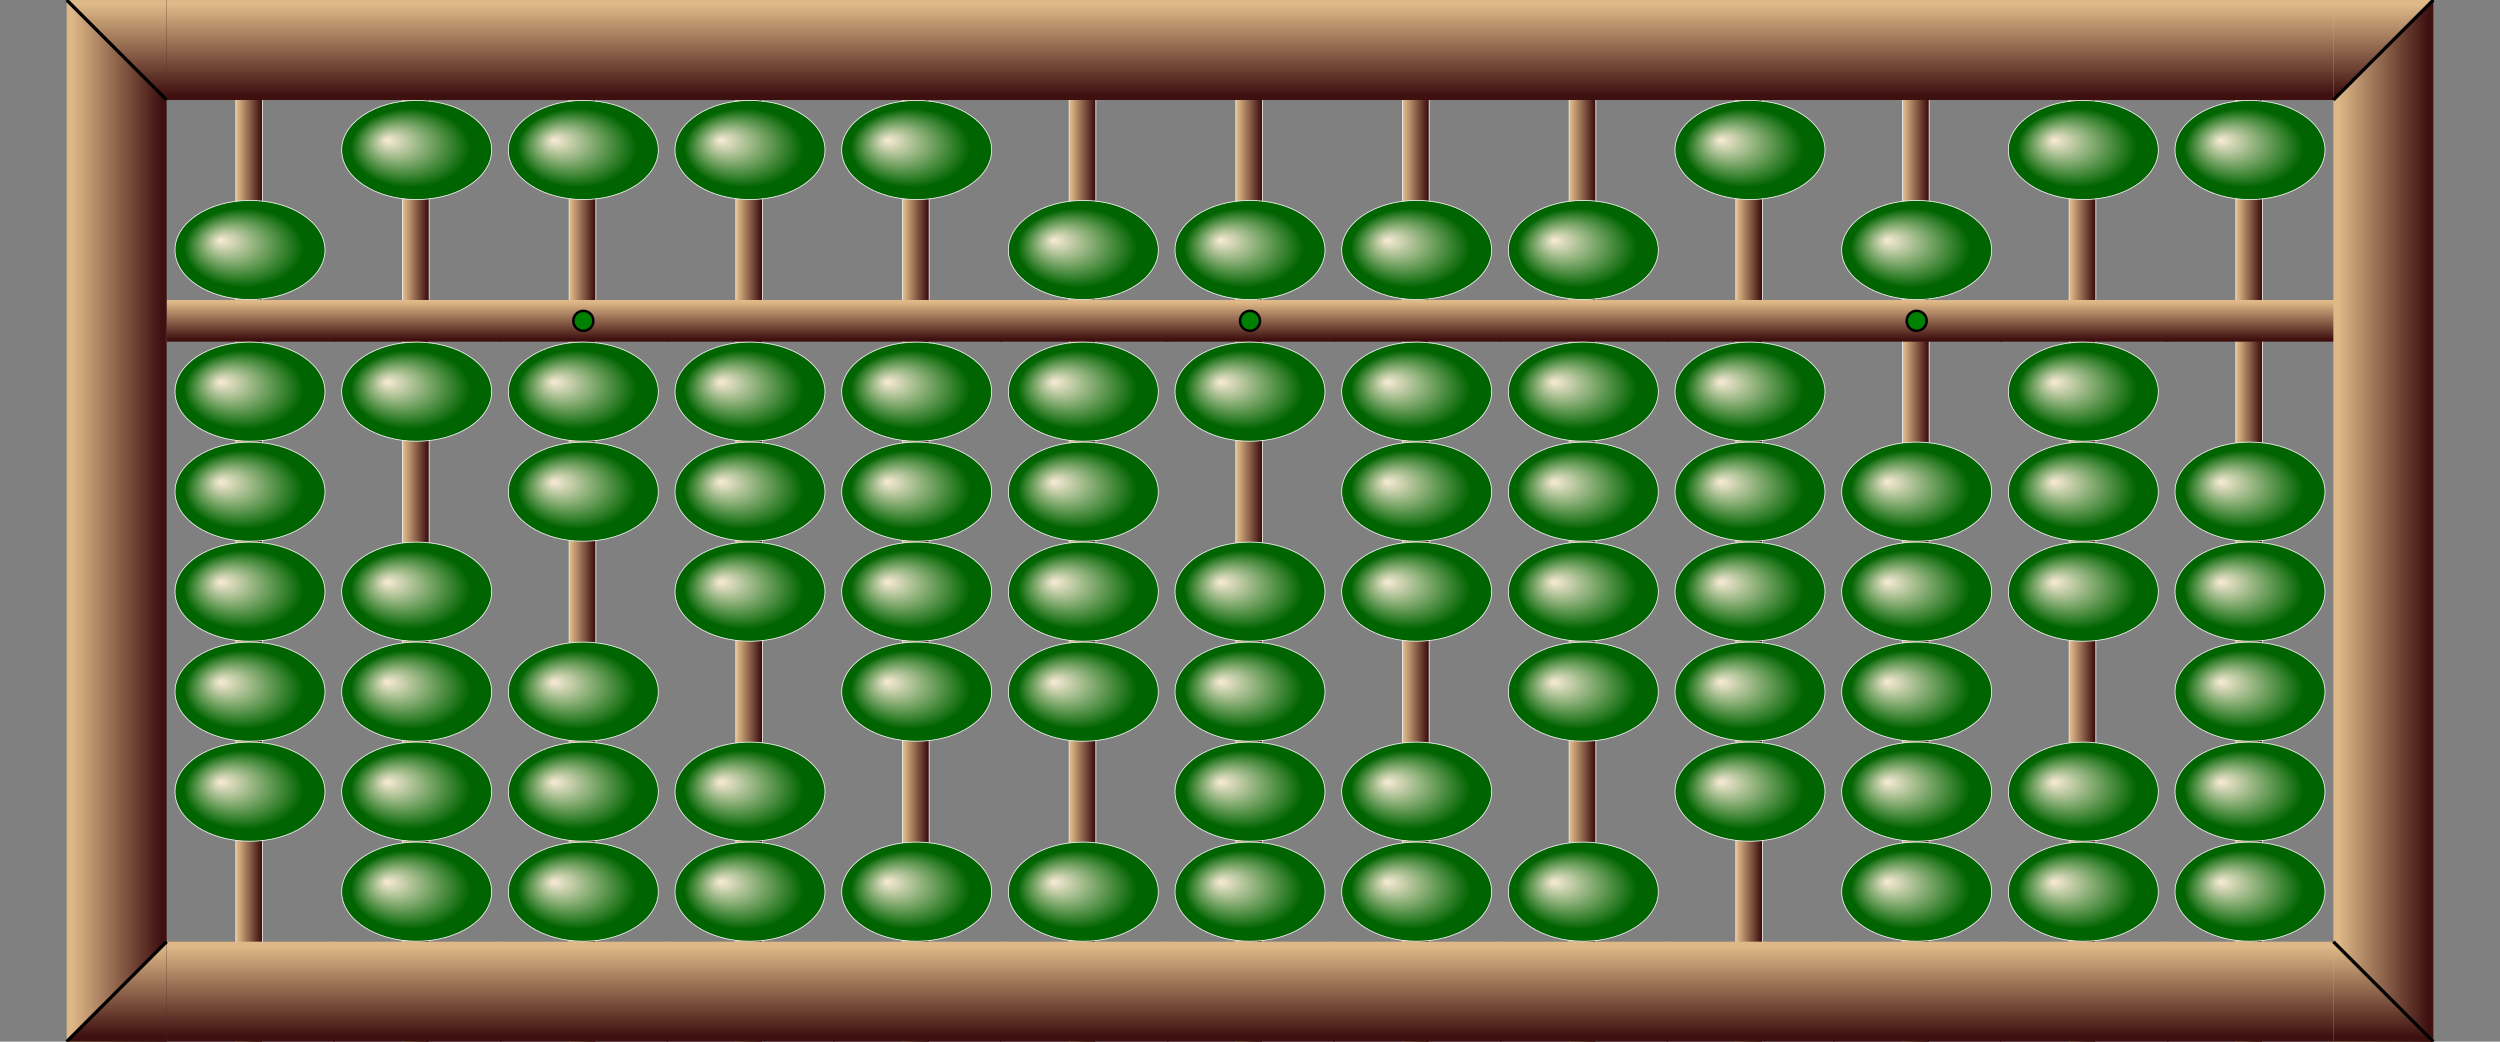 <svg  xmlns="http://www.w3.org/2000/svg"
x="0px" y="0px"
width="750.0px" height="312.5px"
viewBox="0 0 3000 1250">
<rect x="0" y="0" width="3000" height="1250" fill="#808080" stroke="none"/>
<style>
.names {;
font: bold 80px mono;
fill: Gold;
}
</style>
<defs>
<radialGradient id="grad1" cx="50%" cy="50%" r="50%" fx="30%" fy="40%">
    <stop offset="0%" stop-color="antiquewhite" />
    <stop offset="80%" stop-color="Darkgreen" />
</radialGradient>
<linearGradient id="rodgrad" >
    <stop offset="5%" stop-color="BurlyWood" />
    <stop offset="95%" stop-color="#3f1010" />
</linearGradient>    
<linearGradient id="framegrad" >
    <stop offset="5%" stop-color="BurlyWood" />
    <stop offset="95%" stop-color="#3f1010" />
</linearGradient>
<linearGradient id="framegrad2" gradientTransform="rotate(90)">
    <stop offset="5%" stop-color="BurlyWood" />
    <stop offset="95%" stop-color="#3f1010" />
</linearGradient>

<linearGradient id="jap1" >
    <stop offset="5%" stop-color="BurlyWood" />
    <stop offset="95%" stop-color="#3f0010" />
</linearGradient>
<linearGradient id="jap2">
    <stop offset="5%" stop-color="#250000" />
    <stop offset="95%" stop-color="Peru" />
</linearGradient>

<g id="bead">
	<polygon fill="url(#jap1)" stroke="#F2F2F2"     points="80,0 5,60 195,60 119,0"/>
	<polygon fill="url(#jap2)" stroke="#F2F2F2"     points="119,120 195,60 5,60 80,120"/>
</g>

<g id="bead2">
	<ellipse cx="100" cy="60" rx="90" ry="59.5" fill="url(#grad1)"     stroke="#F2F2F2"/>
</g>


<g id="frame">
    <rect y="0" fill="url(#framegrad2)" width="202" height="120" /> 
</g>

<g id="bar">
	<rect x="0" y="0" width="202" height="50" fill="Black" />
	<rect x="-1" y="10" fill="AntiqueWhite" width="202" height="30"/>
</g>

<g id="bardot">
    <use href="#bar"/>
	<circle cx="100" cy="25" r="12" stroke="black"     stroke-width="3" fill="green" />
</g>
<g id="barc">
	<rect x="0" y="0" width="202" height="50" fill="url(#framegrad2)" />
</g>

<g id="barcdot">
    <use href="#barc"/>
	<circle cx="100" cy="25" r="12" stroke="black"     stroke-width="3" fill="green" />
</g>

</defs>
<!-- Rod #1 -->
<rect x="283" y="0.5" fill="url(#rodgrad)" 
    stroke="#F2F2F2" width="32" height="1250"/>
<use href="#frame" x="200" y="0"/>
<use href="#frame" x="200" y="1130"/>
<use href="#barc" x="200" y="360"/>
<use href="#bead2" x="200" y="240"/>
<use href="#bead2" x="200" y="410"/>
<use href="#bead2" x="200" y="530"/>
<use href="#bead2" x="200" y="650"/>
<use href="#bead2" x="200" y="770"/>
<use href="#bead2" x="200" y="890"/>
<!-- Rod #2 -->
<rect x="483" y="0.5" fill="url(#rodgrad)" 
    stroke="#F2F2F2" width="32" height="1250"/>
<use href="#frame" x="400" y="0"/>
<use href="#frame" x="400" y="1130"/>
<use href="#barc" x="400" y="360"/>
<use href="#bead2" x="400" y="120"/>
<use href="#bead2" x="400" y="410"/>
<use href="#bead2" x="400" y="650"/>
<use href="#bead2" x="400" y="770"/>
<use href="#bead2" x="400" y="890"/>
<use href="#bead2" x="400" y="1010"/>
<!-- Rod #3 -->
<rect x="683" y="0.5" fill="url(#rodgrad)" 
    stroke="#F2F2F2" width="32" height="1250"/>
<use href="#frame" x="600" y="0"/>
<use href="#frame" x="600" y="1130"/>
<use href="#barcdot" x="600" y="360"/>
<use href="#bead2" x="600" y="120"/>
<use href="#bead2" x="600" y="410"/>
<use href="#bead2" x="600" y="530"/>
<use href="#bead2" x="600" y="770"/>
<use href="#bead2" x="600" y="890"/>
<use href="#bead2" x="600" y="1010"/>
<!-- Rod #4 -->
<rect x="883" y="0.5" fill="url(#rodgrad)" 
    stroke="#F2F2F2" width="32" height="1250"/>
<use href="#frame" x="800" y="0"/>
<use href="#frame" x="800" y="1130"/>
<use href="#barc" x="800" y="360"/>
<use href="#bead2" x="800" y="120"/>
<use href="#bead2" x="800" y="410"/>
<use href="#bead2" x="800" y="530"/>
<use href="#bead2" x="800" y="650"/>
<use href="#bead2" x="800" y="890"/>
<use href="#bead2" x="800" y="1010"/>
<!-- Rod #5 -->
<rect x="1083" y="0.5" fill="url(#rodgrad)" 
    stroke="#F2F2F2" width="32" height="1250"/>
<use href="#frame" x="1000" y="0"/>
<use href="#frame" x="1000" y="1130"/>
<use href="#barc" x="1000" y="360"/>
<use href="#bead2" x="1000" y="120"/>
<use href="#bead2" x="1000" y="410"/>
<use href="#bead2" x="1000" y="530"/>
<use href="#bead2" x="1000" y="650"/>
<use href="#bead2" x="1000" y="770"/>
<use href="#bead2" x="1000" y="1010"/>
<!-- Rod #6 -->
<rect x="1283" y="0.5" fill="url(#rodgrad)" 
    stroke="#F2F2F2" width="32" height="1250"/>
<use href="#frame" x="1200" y="0"/>
<use href="#frame" x="1200" y="1130"/>
<use href="#barc" x="1200" y="360"/>
<use href="#bead2" x="1200" y="240"/>
<use href="#bead2" x="1200" y="410"/>
<use href="#bead2" x="1200" y="530"/>
<use href="#bead2" x="1200" y="650"/>
<use href="#bead2" x="1200" y="770"/>
<use href="#bead2" x="1200" y="1010"/>
<!-- Rod #7 -->
<rect x="1483" y="0.5" fill="url(#rodgrad)" 
    stroke="#F2F2F2" width="32" height="1250"/>
<use href="#frame" x="1400" y="0"/>
<use href="#frame" x="1400" y="1130"/>
<use href="#barcdot" x="1400" y="360"/>
<use href="#bead2" x="1400" y="240"/>
<use href="#bead2" x="1400" y="410"/>
<use href="#bead2" x="1400" y="650"/>
<use href="#bead2" x="1400" y="770"/>
<use href="#bead2" x="1400" y="890"/>
<use href="#bead2" x="1400" y="1010"/>
<!-- Rod #8 -->
<rect x="1683" y="0.5" fill="url(#rodgrad)" 
    stroke="#F2F2F2" width="32" height="1250"/>
<use href="#frame" x="1600" y="0"/>
<use href="#frame" x="1600" y="1130"/>
<use href="#barc" x="1600" y="360"/>
<use href="#bead2" x="1600" y="240"/>
<use href="#bead2" x="1600" y="410"/>
<use href="#bead2" x="1600" y="530"/>
<use href="#bead2" x="1600" y="650"/>
<use href="#bead2" x="1600" y="890"/>
<use href="#bead2" x="1600" y="1010"/>
<!-- Rod #9 -->
<rect x="1883" y="0.5" fill="url(#rodgrad)" 
    stroke="#F2F2F2" width="32" height="1250"/>
<use href="#frame" x="1800" y="0"/>
<use href="#frame" x="1800" y="1130"/>
<use href="#barc" x="1800" y="360"/>
<use href="#bead2" x="1800" y="240"/>
<use href="#bead2" x="1800" y="410"/>
<use href="#bead2" x="1800" y="530"/>
<use href="#bead2" x="1800" y="650"/>
<use href="#bead2" x="1800" y="770"/>
<use href="#bead2" x="1800" y="1010"/>
<!-- Rod #10 -->
<rect x="2083" y="0.5" fill="url(#rodgrad)" 
    stroke="#F2F2F2" width="32" height="1250"/>
<use href="#frame" x="2000" y="0"/>
<use href="#frame" x="2000" y="1130"/>
<use href="#barc" x="2000" y="360"/>
<use href="#bead2" x="2000" y="120"/>
<use href="#bead2" x="2000" y="410"/>
<use href="#bead2" x="2000" y="530"/>
<use href="#bead2" x="2000" y="650"/>
<use href="#bead2" x="2000" y="770"/>
<use href="#bead2" x="2000" y="890"/>
<!-- Rod #11 -->
<rect x="2283" y="0.5" fill="url(#rodgrad)" 
    stroke="#F2F2F2" width="32" height="1250"/>
<use href="#frame" x="2200" y="0"/>
<use href="#frame" x="2200" y="1130"/>
<use href="#barcdot" x="2200" y="360"/>
<use href="#bead2" x="2200" y="240"/>
<use href="#bead2" x="2200" y="530"/>
<use href="#bead2" x="2200" y="650"/>
<use href="#bead2" x="2200" y="770"/>
<use href="#bead2" x="2200" y="890"/>
<use href="#bead2" x="2200" y="1010"/>
<!-- Rod #12 -->
<rect x="2483" y="0.5" fill="url(#rodgrad)" 
    stroke="#F2F2F2" width="32" height="1250"/>
<use href="#frame" x="2400" y="0"/>
<use href="#frame" x="2400" y="1130"/>
<use href="#barc" x="2400" y="360"/>
<use href="#bead2" x="2400" y="120"/>
<use href="#bead2" x="2400" y="410"/>
<use href="#bead2" x="2400" y="530"/>
<use href="#bead2" x="2400" y="650"/>
<use href="#bead2" x="2400" y="890"/>
<use href="#bead2" x="2400" y="1010"/>
<!-- Rod #13 -->
<rect x="2683" y="0.5" fill="url(#rodgrad)" 
    stroke="#F2F2F2" width="32" height="1250"/>
<use href="#frame" x="2600" y="0"/>
<use href="#frame" x="2600" y="1130"/>
<use href="#barc" x="2600" y="360"/>
<use href="#bead2" x="2600" y="120"/>
<use href="#bead2" x="2600" y="530"/>
<use href="#bead2" x="2600" y="650"/>
<use href="#bead2" x="2600" y="770"/>
<use href="#bead2" x="2600" y="890"/>
<use href="#bead2" x="2600" y="1010"/>
<rect x="80" y="0" fill="url(#framegrad)" 
    width="120" height="1250"/>
<polygon fill="url(#framegrad2)" points="80,0 200,120 200,0"/>
<line x1="80" y1="0" x2="200" y2="120" 
    stroke="black" stroke-width="4"/>
<polygon fill="url(#framegrad2)" points="80,1250 
    200,1130 200,1250"/>
<line x1="80" y1="1250" x2="200" y2="1130" 
    stroke="black" stroke-width="4"/>
<rect x="2800" y="0" fill="url(#framegrad)" 
    width="120" height="1250"/>
<polygon fill="url(#framegrad2)" points="2800,120 
    2920,0 2800,0"/>
<line x1="2800" y1="120" x2="2920" y2="0" 
    stroke="black" stroke-width="4"/>
<polygon fill="url(#framegrad2)" points="2800,
    1130 2920,1250 2800,1250"/>
<line x1="2800" y1="1130" 
    x2="2920" y2="1250" stroke="black" stroke-width="4"/>
</svg>
